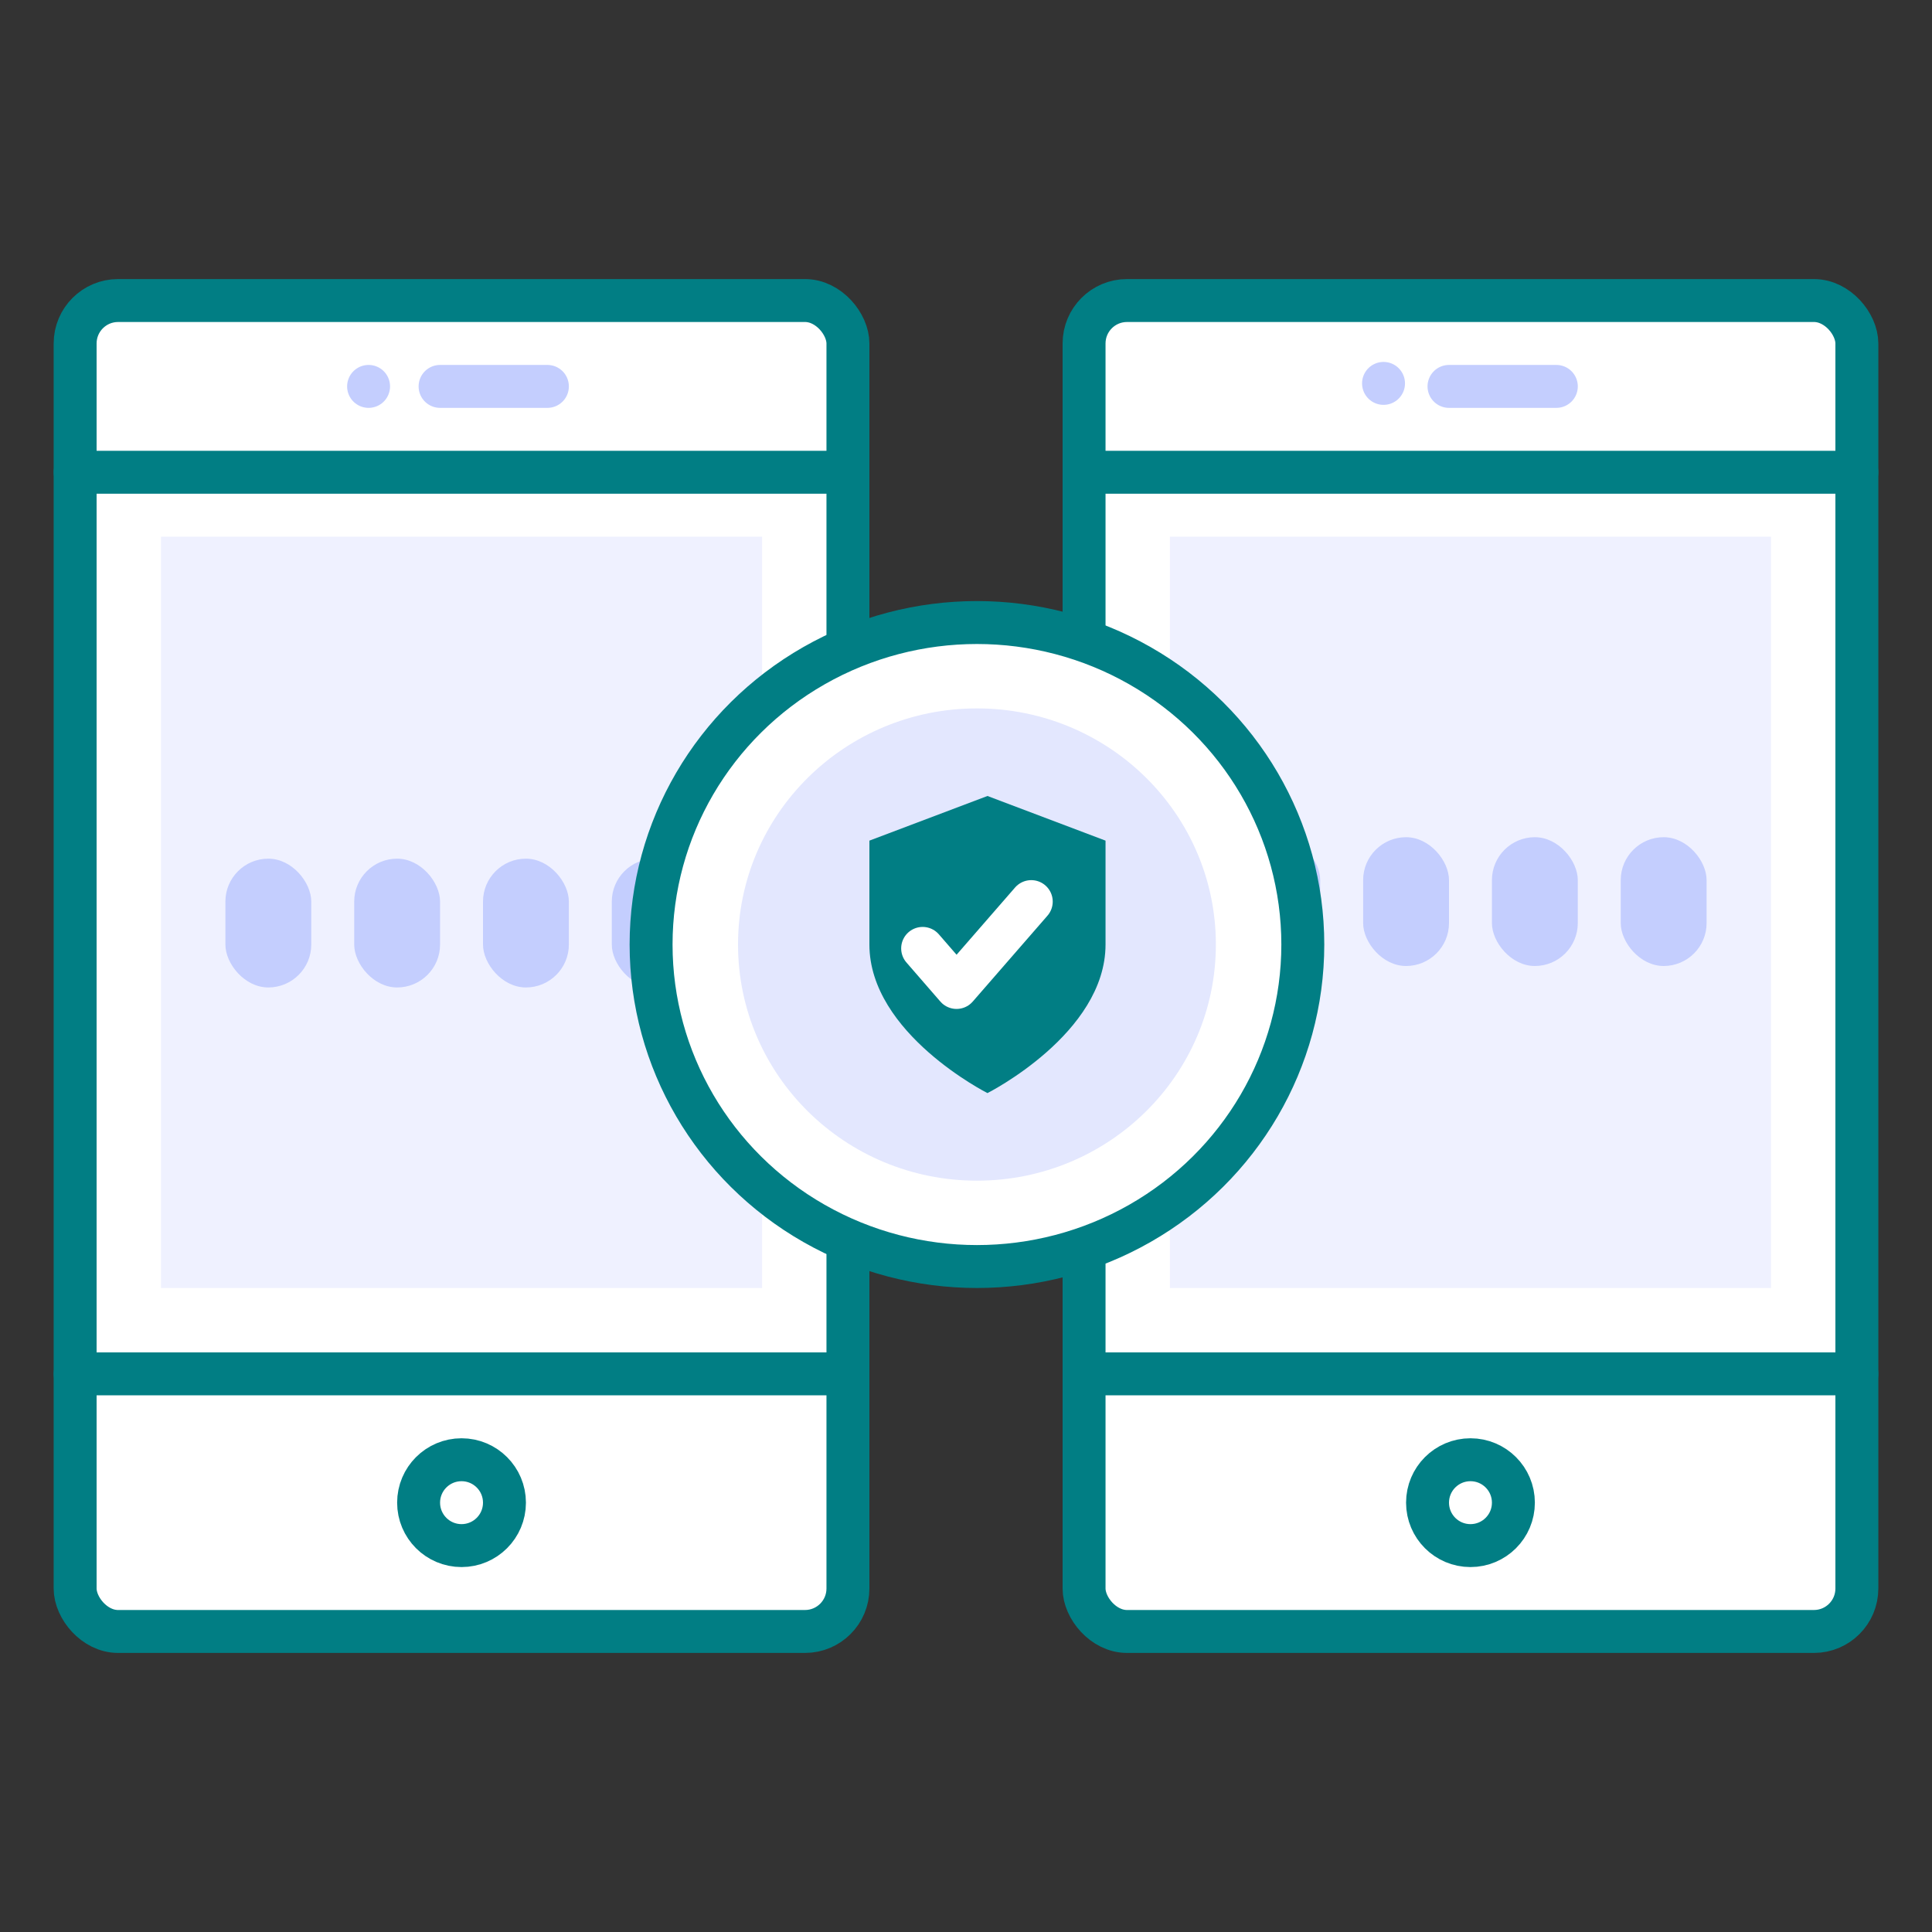 <svg xmlns="http://www.w3.org/2000/svg" viewBox="0 0 90 90"><rect x="0" y="0" width="90" height="90" fill="#333333" stroke="none"/><rect x="3.5" y="14" width="36" height="62" rx="2" ry="2" fill="#fff" stroke="#017e84" stroke-linecap="round" stroke-linejoin="round" stroke-width="2"/><line x1="3.5" y1="22" x2="39.5" y2="22" fill="none" stroke="#017e84" stroke-linecap="round" stroke-linejoin="round" stroke-width="2"/><line x1="3.5" y1="64" x2="39.5" y2="64" fill="none" stroke="#017e84" stroke-linecap="round" stroke-linejoin="round" stroke-width="2"/><line x1="20.5" y1="18" x2="25.5" y2="18" fill="none" stroke="#c4cefe" stroke-linecap="round" stroke-linejoin="round" stroke-width="2"/><line x1="17.17" y1="18" x2="17.17" y2="18" fill="none" stroke="#c4cefe" stroke-linecap="round" stroke-linejoin="round" stroke-width="2"/><circle cx="21.5" cy="70" r="2" fill="none" stroke="#017e84" stroke-linecap="round" stroke-linejoin="round" stroke-width="2"/><rect x="7.5" y="25" width="28" height="35" fill="#eff1ff"/><rect x="10.5" y="40" width="4" height="6" rx="2" ry="2" fill="#c4cefe"/><rect x="16.5" y="40" width="4" height="6" rx="2" ry="2" fill="#c4cefe"/><rect x="22.5" y="40" width="4" height="6" rx="2" ry="2" fill="#c4cefe"/><rect x="28.5" y="40" width="4" height="6" rx="2" ry="2" fill="#c4cefe"/><rect x="50.5" y="14" width="36" height="62" rx="2" ry="2" fill="#fff" stroke="#017e84" stroke-linecap="round" stroke-linejoin="round" stroke-width="2"/><line x1="50.5" y1="22" x2="86.5" y2="22" fill="none" stroke="#017e84" stroke-linecap="round" stroke-linejoin="round" stroke-width="2"/><line x1="50.5" y1="64" x2="86.5" y2="64" fill="none" stroke="#017e84" stroke-linecap="round" stroke-linejoin="round" stroke-width="2"/><line x1="67.5" y1="18" x2="72.5" y2="18" fill="none" stroke="#c4cefe" stroke-linecap="round" stroke-linejoin="round" stroke-width="2"/><line x1="64.45" y1="17.86" x2="64.45" y2="17.86" fill="none" stroke="#c4cefe" stroke-linecap="round" stroke-linejoin="round" stroke-width="2"/><circle cx="68.5" cy="70" r="2" fill="none" stroke="#017e84" stroke-linecap="round" stroke-linejoin="round" stroke-width="2"/><rect x="54.5" y="25" width="28" height="35" fill="#eff1ff"/><rect x="57.5" y="39" width="4" height="6" rx="2" ry="2" fill="#c4cefe"/><rect x="63.5" y="39" width="4" height="6" rx="2" ry="2" fill="#c4cefe"/><rect x="69.5" y="39" width="4" height="6" rx="2" ry="2" fill="#c4cefe"/><rect x="75.5" y="39" width="4" height="6" rx="2" ry="2" fill="#c4cefe"/><ellipse cx="45.51" cy="44" rx="15.18" ry="15" fill="#fff" stroke="#017e84" stroke-linecap="round" stroke-linejoin="round" stroke-width="2"/><ellipse cx="45.51" cy="44" rx="11.13" ry="11" fill="#e3e7fe"/><path d="M46,50.92s5.5-2.77,5.5-6.92V39.16L46,37.08l-5.5,2.08V44C40.5,48.15,46,50.92,46,50.92Z" fill="#017e84"/><polyline points="48.04 42 44.56 46 42.98 44.18" fill="none" stroke="#fff" stroke-linecap="round" stroke-linejoin="round" stroke-width="2"/></svg>